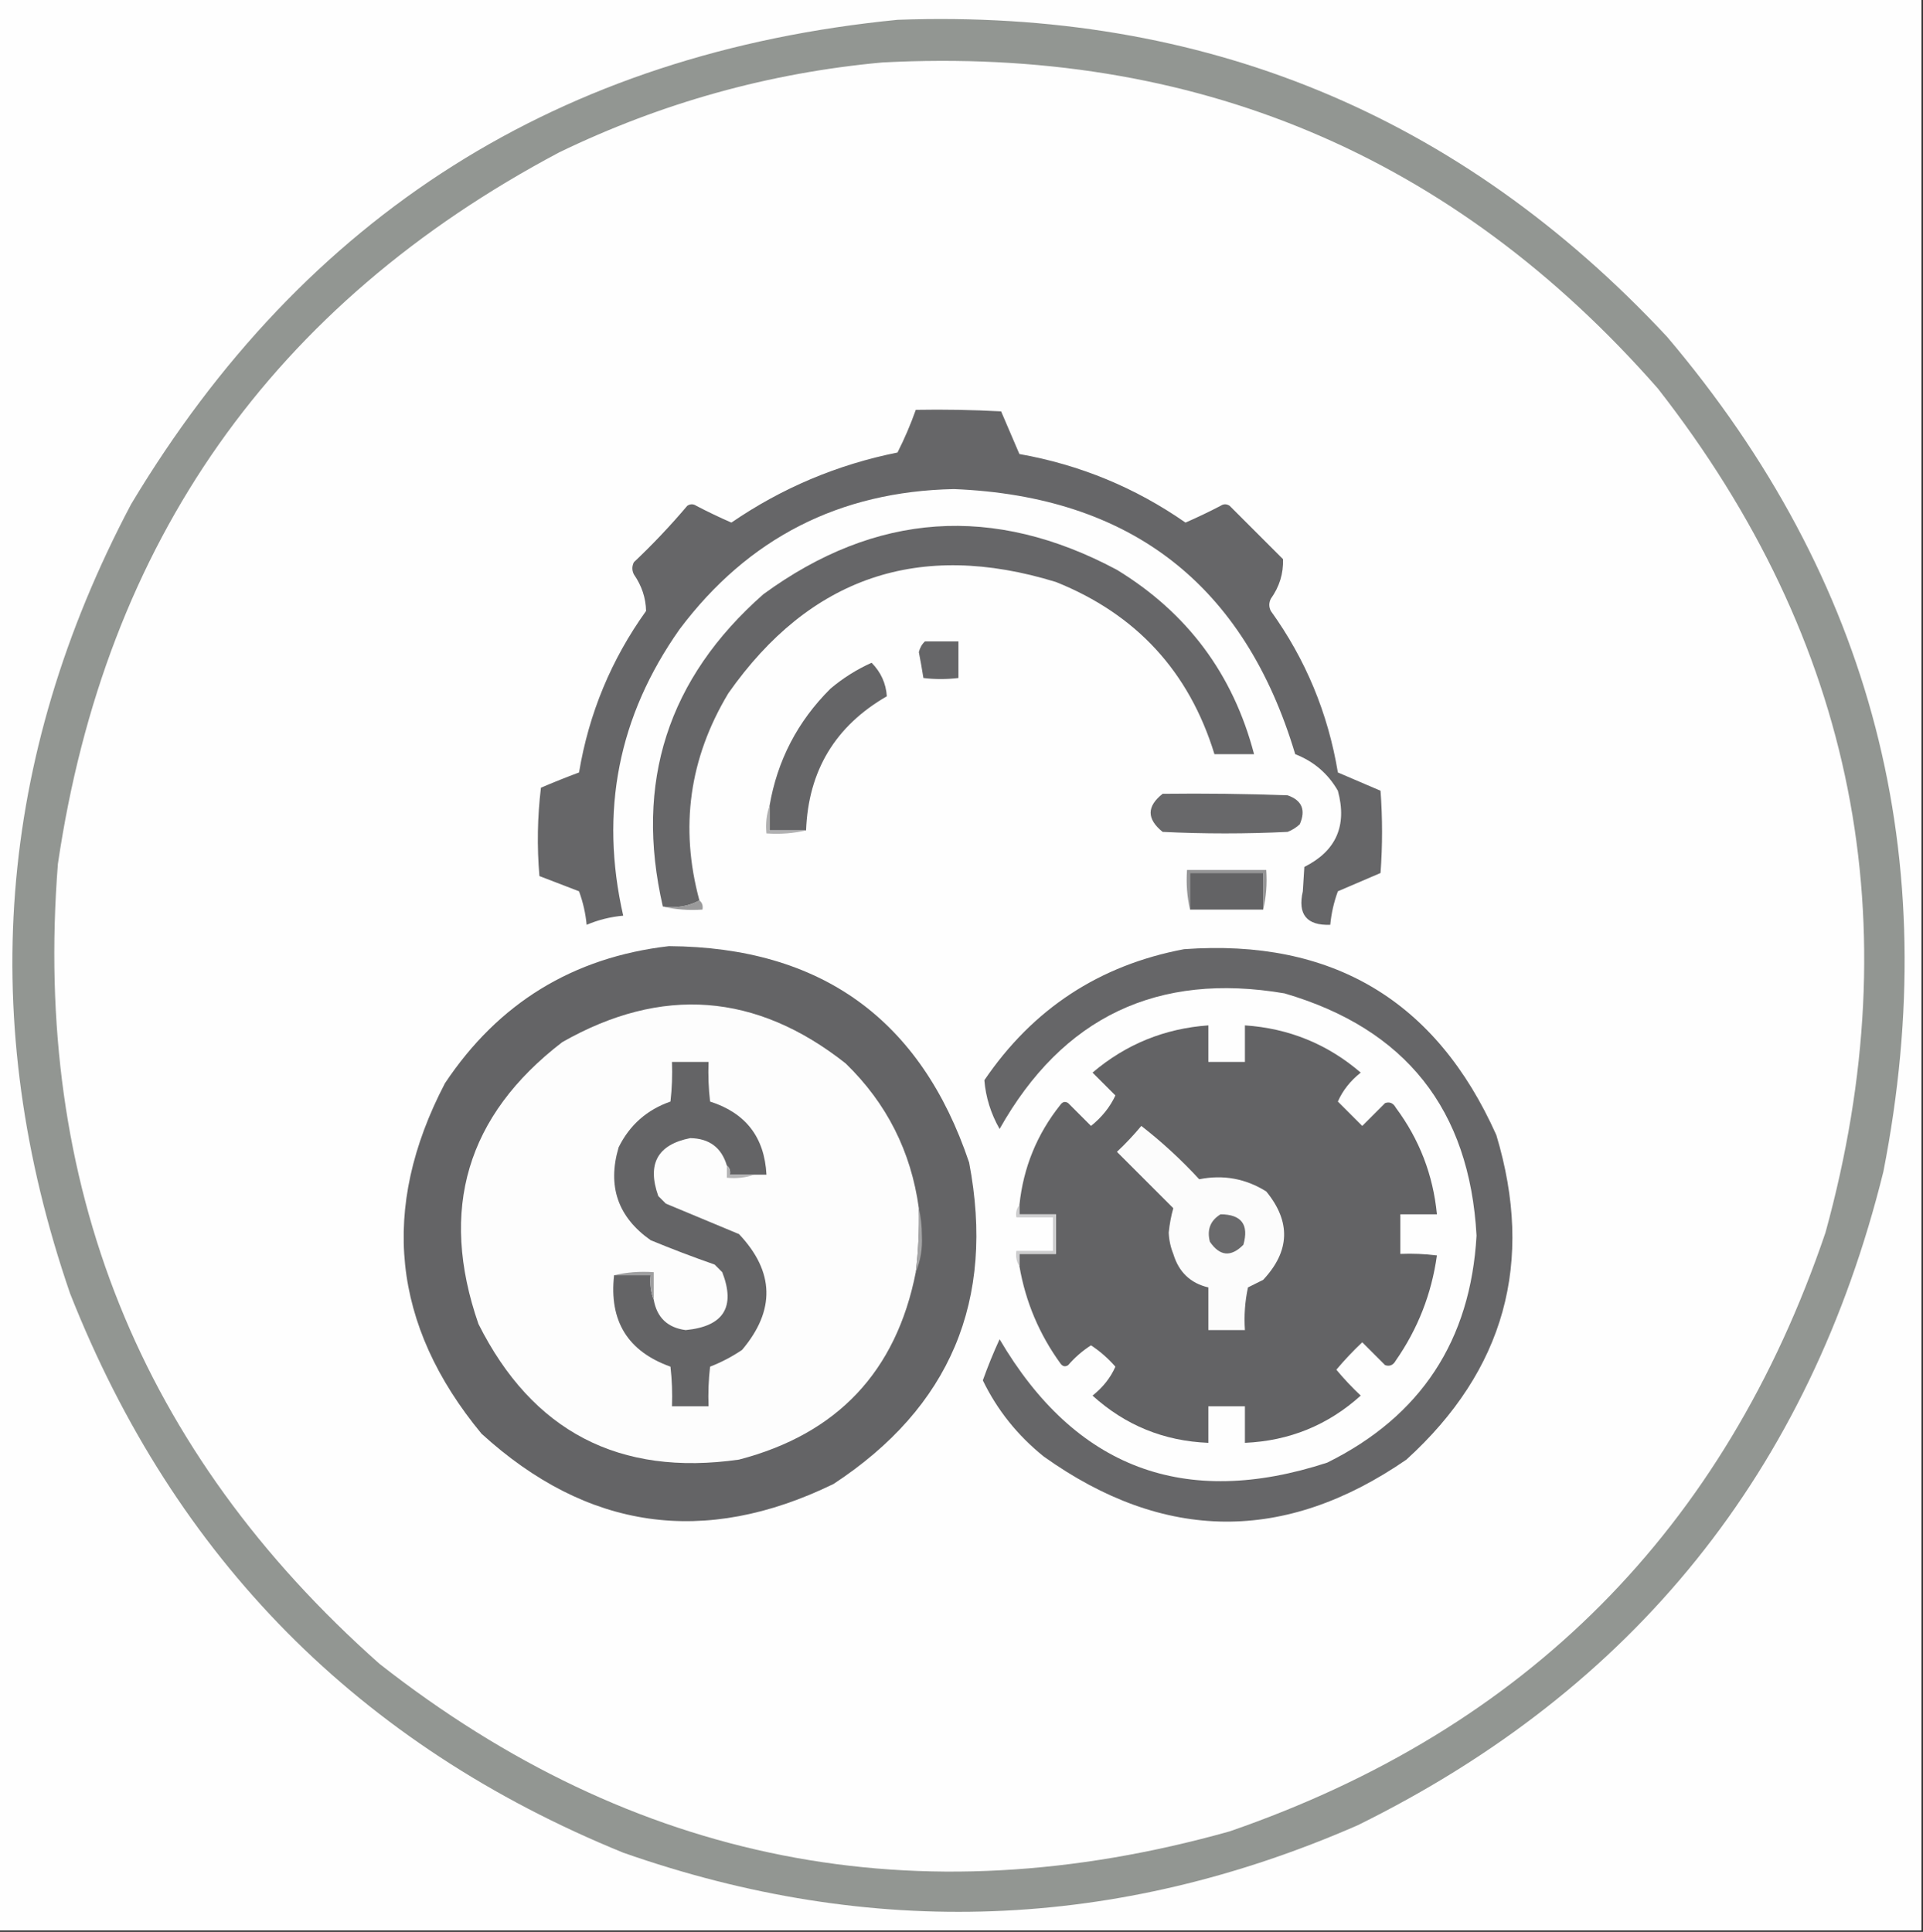 <?xml version="1.0" encoding="UTF-8"?>
<!DOCTYPE svg PUBLIC "-//W3C//DTD SVG 1.1//EN" "http://www.w3.org/Graphics/SVG/1.1/DTD/svg11.dtd">
<svg xmlns="http://www.w3.org/2000/svg" version="1.1" width="631px" height="634px" style="shape-rendering:geometricPrecision; text-rendering:geometricPrecision; image-rendering:optimizeQuality; fill-rule:evenodd; clip-rule:evenodd" xmlns:xlink="http://www.w3.org/1999/xlink">
<rect width="100%" height="100%" fill="#333333" stroke="none"/>
<g><path style="opacity:1" fill="#fefefe" d="M -0.5,-0.5 C 209.833,-0.5 420.167,-0.5 630.5,-0.5C 630.5,210.833 630.5,422.167 630.5,633.5C 420.167,633.5 209.833,633.5 -0.5,633.5C -0.5,422.167 -0.5,210.833 -0.5,-0.5 Z"/></g>
<g><path style="opacity:1" fill="#929692" d="M 294.5,6.5 C 394.762,2.846 478.929,37.513 547,110.5C 614.524,190.173 638.191,281.506 618,384.5C 593.691,482.798 536.191,554.298 445.5,599C 366.366,633.606 286.032,636.606 204.5,608C 117.85,572.683 57.35,511.516 23,424.5C -7.73,335.198 -1.064,248.864 43,165.5C 99.993,70.401 183.826,17.401 294.5,6.5 Z"/></g>
<g><path style="opacity:1" fill="#fefefe" d="M 289.5,20.5 C 391.877,15.123 476.711,50.789 544,127.5C 608.699,210.328 627.032,302.661 599,404.5C 565.9,501.933 500.734,567.433 403.5,601C 300.931,629.819 207.931,611.486 124.5,546C 45.907,476.27 10.74,388.77 19,283.5C 34.598,177.733 89.431,99.9 183.5,50C 217.175,33.713 252.508,23.879 289.5,20.5 Z"/></g>
<g><path style="opacity:1" fill="#666668" d="M 300.5,134.5 C 309.839,134.334 319.173,134.5 328.5,135C 330.489,139.621 332.489,144.288 334.5,149C 354.37,152.523 372.536,160.023 389,171.5C 392.894,169.803 396.727,167.97 400.5,166C 401.5,165.333 402.5,165.333 403.5,166C 409.333,171.833 415.167,177.667 421,183.5C 421.163,188.204 419.83,192.537 417,196.5C 416.333,197.833 416.333,199.167 417,200.5C 428.435,216.382 435.769,234.049 439,253.5C 443.667,255.5 448.333,257.5 453,259.5C 453.667,268.5 453.667,277.5 453,286.5C 448.379,288.489 443.712,290.489 439,292.5C 437.69,296.07 436.857,299.737 436.5,303.5C 428.768,303.765 425.768,300.098 427.5,292.5C 427.667,289.833 427.833,287.167 428,284.5C 438.444,279.271 442.11,270.937 439,259.5C 435.762,253.874 431.095,249.874 425,247.5C 408.35,191.847 371.016,162.847 313,160.5C 275.455,161.271 245.455,176.605 223,206.5C 202.877,235.007 196.71,266.341 204.5,300.5C 200.281,300.888 196.281,301.888 192.5,303.5C 192.143,299.737 191.31,296.07 190,292.5C 185.667,290.833 181.333,289.167 177,287.5C 176.168,277.816 176.335,268.149 177.5,258.5C 181.644,256.731 185.81,255.064 190,253.5C 193.244,234.092 200.577,216.426 212,200.5C 211.903,196.208 210.569,192.208 208,188.5C 207.333,187.167 207.333,185.833 208,184.5C 214.227,178.609 220.06,172.443 225.5,166C 226.5,165.333 227.5,165.333 228.5,166C 232.273,167.97 236.106,169.803 240,171.5C 256.564,160.138 274.73,152.471 294.5,148.5C 296.8,143.971 298.8,139.304 300.5,134.5 Z"/></g>
<g><path style="opacity:1" fill="#666668" d="M 229.5,295.5 C 225.971,297.423 221.971,298.089 217.5,297.5C 208.124,256.794 219.124,222.628 250.5,195C 287.377,168.061 326.044,165.394 366.5,187C 389.649,201.142 404.649,221.308 411.5,247.5C 407.167,247.5 402.833,247.5 398.5,247.5C 390.195,220.412 372.861,201.578 346.5,191C 301.637,177.206 265.804,189.372 239,227.5C 226.169,248.859 223.003,271.525 229.5,295.5 Z"/></g>
<g><path style="opacity:1" fill="#666668" d="M 303.5,210.5 C 307.167,210.5 310.833,210.5 314.5,210.5C 314.5,214.5 314.5,218.5 314.5,222.5C 310.561,222.959 306.727,222.959 303,222.5C 302.554,219.657 302.054,216.824 301.5,214C 301.862,212.566 302.528,211.399 303.5,210.5 Z"/></g>
<g><path style="opacity:1" fill="#656567" d="M 264.5,272.5 C 260.5,272.5 256.5,272.5 252.5,272.5C 252.5,269.833 252.5,267.167 252.5,264.5C 255.055,249.558 261.722,236.724 272.5,226C 276.595,222.535 281.095,219.702 286,217.5C 289.051,220.597 290.718,224.264 291,228.5C 274.081,238.262 265.247,252.928 264.5,272.5 Z"/></g>
<g><path style="opacity:1" fill="#68686a" d="M 381.5,260.5 C 395.171,260.333 408.837,260.5 422.5,261C 427.207,262.633 428.54,265.8 426.5,270.5C 425.335,271.584 424.002,272.417 422.5,273C 408.833,273.667 395.167,273.667 381.5,273C 376.247,268.789 376.247,264.623 381.5,260.5 Z"/></g>
<g><path style="opacity:1" fill="#b0b0b1" d="M 252.5,264.5 C 252.5,267.167 252.5,269.833 252.5,272.5C 256.5,272.5 260.5,272.5 264.5,272.5C 260.366,273.485 256.032,273.818 251.5,273.5C 251.19,270.287 251.523,267.287 252.5,264.5 Z"/></g>
<g><path style="opacity:1" fill="#959596" d="M 414.5,298.5 C 414.5,294.5 414.5,290.5 414.5,286.5C 406.5,286.5 398.5,286.5 390.5,286.5C 390.5,290.5 390.5,294.5 390.5,298.5C 389.515,294.366 389.182,290.032 389.5,285.5C 398.167,285.5 406.833,285.5 415.5,285.5C 415.818,290.032 415.485,294.366 414.5,298.5 Z"/></g>
<g><path style="opacity:1" fill="#636365" d="M 414.5,298.5 C 406.5,298.5 398.5,298.5 390.5,298.5C 390.5,294.5 390.5,290.5 390.5,286.5C 398.5,286.5 406.5,286.5 414.5,286.5C 414.5,290.5 414.5,294.5 414.5,298.5 Z"/></g>
<g><path style="opacity:1" fill="#9a9a9b" d="M 229.5,295.5 C 230.404,296.209 230.737,297.209 230.5,298.5C 225.968,298.818 221.634,298.485 217.5,297.5C 221.971,298.089 225.971,297.423 229.5,295.5 Z"/></g>
<g><path style="opacity:1" fill="#646466" d="M 219.5,310.5 C 269.352,310.82 302.185,334.487 318,381.5C 326.641,426.703 311.808,461.87 273.5,487C 231.165,507.616 192.665,502.116 158,470.5C 128.575,434.881 124.575,396.547 146,355.5C 163.549,329.142 188.049,314.142 219.5,310.5 Z"/></g>
<g><path style="opacity:1" fill="#666668" d="M 388.5,311.5 C 437.083,307.967 471.249,328.3 491,372.5C 503.538,414.216 493.705,449.716 461.5,479C 421.634,506.472 381.967,506.138 342.5,478C 333.88,471.066 327.213,462.733 322.5,453C 324.143,448.4 325.976,443.9 328,439.5C 352.828,481.781 388.661,495.281 435.5,480C 466.203,464.795 482.536,439.962 484.5,405.5C 482.234,364.127 461.234,337.627 421.5,326C 379.847,318.911 348.68,333.744 328,370.5C 325.129,365.454 323.462,360.121 323,354.5C 338.91,331.081 360.743,316.747 388.5,311.5 Z"/></g>
<g><path style="opacity:1" fill="#fdfdfd" d="M 301.5,396.5 C 301.674,403.535 301.341,410.535 300.5,417.5C 294.076,450.093 274.743,470.593 242.5,479C 203.21,484.607 174.71,469.774 157,434.5C 143.972,396.928 153.139,366.095 184.5,342C 217.115,323.457 248.115,325.79 277.5,349C 290.953,362.073 298.953,377.906 301.5,396.5 Z"/></g>
<g><path style="opacity:1" fill="#636365" d="M 334.5,415.5 C 334.5,414.167 334.5,412.833 334.5,411.5C 338.5,411.5 342.5,411.5 346.5,411.5C 346.5,407.167 346.5,402.833 346.5,398.5C 342.5,398.5 338.5,398.5 334.5,398.5C 334.5,397.5 334.5,396.5 334.5,395.5C 335.78,383.155 340.28,372.155 348,362.5C 348.718,361.549 349.551,361.383 350.5,362C 353,364.5 355.5,367 358,369.5C 361.586,366.616 364.252,363.283 366,359.5C 363.5,357 361,354.5 358.5,352C 369.447,342.695 382.114,337.529 396.5,336.5C 396.5,340.5 396.5,344.5 396.5,348.5C 400.5,348.5 404.5,348.5 408.5,348.5C 408.5,344.5 408.5,340.5 408.5,336.5C 422.93,337.474 435.597,342.64 446.5,352C 443.078,354.719 440.578,357.886 439,361.5C 441.667,364.167 444.333,366.833 447,369.5C 449.5,367 452,364.5 454.5,362C 455.996,361.493 457.163,361.993 458,363.5C 465.747,373.906 470.247,385.573 471.5,398.5C 467.5,398.5 463.5,398.5 459.5,398.5C 459.5,402.833 459.5,407.167 459.5,411.5C 463.514,411.334 467.514,411.501 471.5,412C 469.75,424.583 465.25,436.083 458,446.5C 457.163,448.007 455.996,448.507 454.5,448C 452,445.5 449.5,443 447,440.5C 443.984,443.349 441.15,446.349 438.5,449.5C 440.984,452.484 443.65,455.318 446.5,458C 435.743,467.697 423.077,472.864 408.5,473.5C 408.5,469.5 408.5,465.5 408.5,461.5C 404.5,461.5 400.5,461.5 396.5,461.5C 396.5,465.5 396.5,469.5 396.5,473.5C 381.919,472.92 369.252,467.753 358.5,458C 361.922,455.281 364.422,452.114 366,448.5C 363.618,445.781 360.951,443.447 358,441.5C 355.216,443.28 352.716,445.447 350.5,448C 349.551,448.617 348.718,448.451 348,447.5C 341.014,437.864 336.514,427.198 334.5,415.5 Z"/></g>
<g><path style="opacity:1" fill="#646466" d="M 247.5,385.5 C 244.833,385.5 242.167,385.5 239.5,385.5C 239.737,384.209 239.404,383.209 238.5,382.5C 236.755,376.616 232.755,373.616 226.5,373.5C 215.766,375.622 212.266,381.956 216,392.5C 216.833,393.333 217.667,394.167 218.5,395C 226.5,398.333 234.5,401.667 242.5,405C 254.141,417.337 254.474,430.004 243.5,443C 240.205,445.231 236.705,447.064 233,448.5C 232.501,452.821 232.334,457.154 232.5,461.5C 228.5,461.5 224.5,461.5 220.5,461.5C 220.666,457.154 220.499,452.821 220,448.5C 205.99,443.501 199.823,433.501 201.5,418.5C 205.5,418.5 209.5,418.5 213.5,418.5C 213.194,421.385 213.527,424.052 214.5,426.5C 215.554,432.387 219.054,435.72 225,436.5C 237.428,435.291 241.428,428.958 237,417.5C 236.167,416.667 235.333,415.833 234.5,415C 227.422,412.53 220.422,409.863 213.5,407C 202.723,399.409 199.223,389.243 203,376.5C 206.623,369.188 212.289,364.188 220,361.5C 220.499,357.179 220.666,352.846 220.5,348.5C 224.5,348.5 228.5,348.5 232.5,348.5C 232.334,352.846 232.501,357.179 233,361.5C 244.701,365.237 250.868,373.237 251.5,385.5C 250.167,385.5 248.833,385.5 247.5,385.5 Z"/></g>
<g><path style="opacity:1" fill="#fcfcfc" d="M 374.5,369.5 C 381.243,374.737 387.577,380.571 393.5,387C 401.382,385.43 408.715,386.763 415.5,391C 423.636,400.927 423.303,410.594 414.5,420C 412.833,420.833 411.167,421.667 409.5,422.5C 408.507,427.12 408.173,431.786 408.5,436.5C 404.5,436.5 400.5,436.5 396.5,436.5C 396.5,431.833 396.5,427.167 396.5,422.5C 390.616,421.119 386.783,417.453 385,411.5C 384.094,409.256 383.594,406.923 383.5,404.5C 383.778,401.679 384.278,399.012 385,396.5C 378.833,390.333 372.667,384.167 366.5,378C 369.371,375.297 372.038,372.464 374.5,369.5 Z"/></g>
<g><path style="opacity:1" fill="#b4b4b5" d="M 238.5,382.5 C 239.404,383.209 239.737,384.209 239.5,385.5C 242.167,385.5 244.833,385.5 247.5,385.5C 244.713,386.477 241.713,386.81 238.5,386.5C 238.5,385.167 238.5,383.833 238.5,382.5 Z"/></g>
<g><path style="opacity:1" fill="#6a6a6c" d="M 400.5,398.5 C 407.369,398.538 409.869,401.871 408,408.5C 403.927,412.619 400.26,412.285 397,407.5C 395.98,403.553 397.147,400.553 400.5,398.5 Z"/></g>
<g><path style="opacity:1" fill="#a4a4a5" d="M 301.5,396.5 C 302.165,399.314 302.498,402.314 302.5,405.5C 302.722,409.797 302.055,413.797 300.5,417.5C 301.341,410.535 301.674,403.535 301.5,396.5 Z"/></g>
<g><path style="opacity:1" fill="#cdcdce" d="M 334.5,395.5 C 334.5,396.5 334.5,397.5 334.5,398.5C 338.5,398.5 342.5,398.5 346.5,398.5C 346.5,402.833 346.5,407.167 346.5,411.5C 342.5,411.5 338.5,411.5 334.5,411.5C 334.5,412.833 334.5,414.167 334.5,415.5C 333.549,414.081 333.216,412.415 333.5,410.5C 337.5,410.5 341.5,410.5 345.5,410.5C 345.5,406.833 345.5,403.167 345.5,399.5C 341.5,399.5 337.5,399.5 333.5,399.5C 333.232,397.901 333.566,396.568 334.5,395.5 Z"/></g>
<g><path style="opacity:1" fill="#9e9e9f" d="M 201.5,418.5 C 205.634,417.515 209.968,417.182 214.5,417.5C 214.5,420.5 214.5,423.5 214.5,426.5C 213.527,424.052 213.194,421.385 213.5,418.5C 209.5,418.5 205.5,418.5 201.5,418.5 Z"/></g>
</svg>
